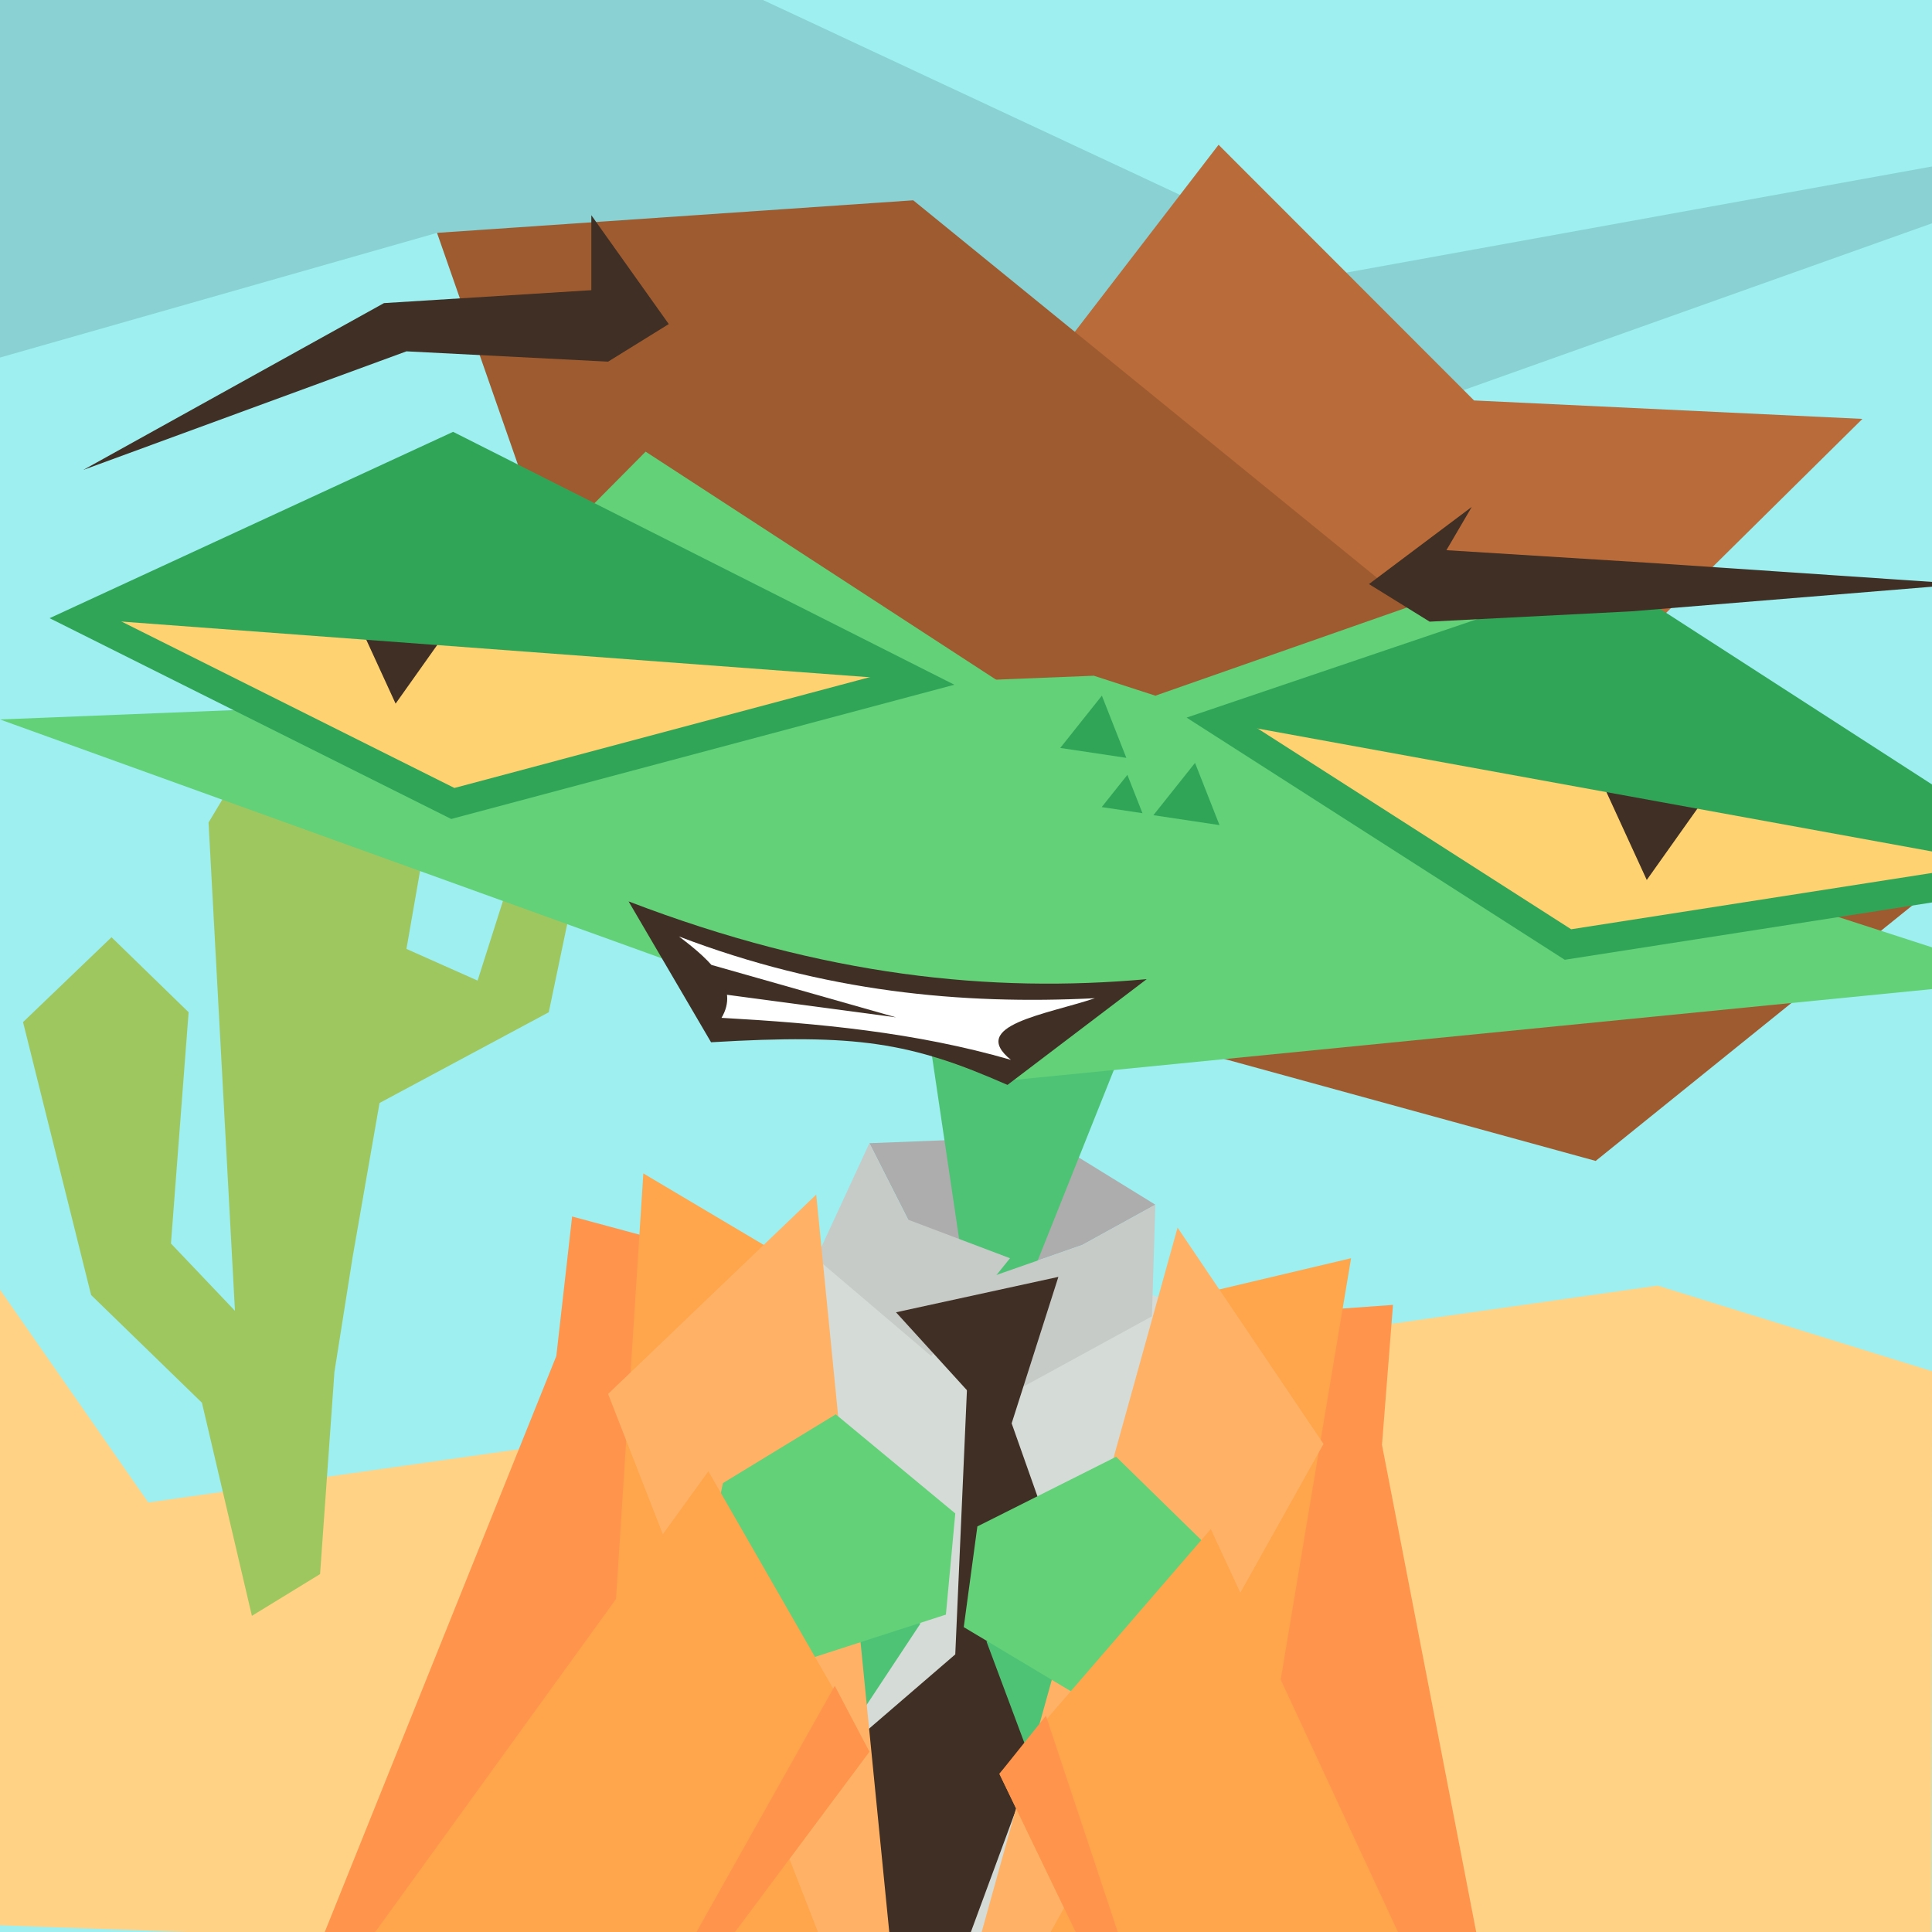 <?xml version="1.0" encoding="UTF-8" standalone="no"?>
<!-- Created with Inkscape (http://www.inkscape.org/) -->

<svg width="138.433mm" height="138.433mm" viewBox="0 0 138.433 138.433" version="1.1" id="svg1" xml:space="preserve" inkscape:version="1.3 (0e150ed6c4, 2023-07-21)" sodipodi:docname="bh.svg" xmlns:inkscape="http://www.inkscape.org/namespaces/inkscape" xmlns:sodipodi="http://sodipodi.sourceforge.net/DTD/sodipodi-0.dtd" xmlns="http://www.w3.org/2000/svg" xmlns:svg="http://www.w3.org/2000/svg"><sodipodi:namedview id="namedview1" pagecolor="#ffffff" bordercolor="#666666" borderopacity="1.0" inkscape:showpageshadow="2" inkscape:pageopacity="0.0" inkscape:pagecheckerboard="0" inkscape:deskcolor="#d1d1d1" inkscape:document-units="mm" inkscape:zoom="0.82394607" inkscape:cx="631.10927" inkscape:cy="435.70813" inkscape:current-layer="layer1" /><defs id="defs1" /><g inkscape:label="Layer 1" inkscape:groupmode="layer" id="layer1" transform="translate(-14.75,-20.943)"><rect style="font-variation-settings:'wdth' 87, 'wght' 700;fill:#9deff0;fill-opacity:1;stroke-width:1.089;stroke-linecap:square;paint-order:markers stroke fill" id="rect1" width="138.433" height="138.433" x="14.75" y="20.943" inkscape:export-filename="вестерн.png" inkscape:export-xdpi="449" inkscape:export-ydpi="449" /><path id="path27" style="font-variation-settings:'wdth' 87, 'wght' 700;fill:#89d1d2;fill-opacity:1;stroke-width:2.089;stroke-linecap:square;paint-order:markers stroke fill" inkscape:transform-center-x="-4.2517817" inkscape:transform-center-y="-1.1622225" d="M 176.454,28.656 111.217,51.886 46.064,37.628 -1.13,51.091 2.896,14.661 59.79,16.443 111.217,40.477 Z" sodipodi:nodetypes="cccccccc" /><path id="path25" style="font-variation-settings:'wdth' 87, 'wght' 700;fill:#ffd286;stroke-width:2.089;stroke-linecap:square;paint-order:markers stroke fill" inkscape:transform-center-x="1.6598898e-06" inkscape:transform-center-y="-6.1708493" d="m 153.183,119.193 -0.053,43.156 h -42.753 l -95.627,-3.455 -1.571,-47.796 12.197,17.501 108.145,-15.54 z" sodipodi:nodetypes="cccccccc" /><path id="path26" style="font-variation-settings:'wdth' 87, 'wght' 700;fill:#9fc760;stroke-width:1.348;stroke-linecap:square;paint-order:markers stroke fill" inkscape:transform-center-x="0.90708703" inkscape:transform-center-y="1.7544442" d="m 32.799,136.723 -3.58,-15.271 -7.94,-7.716 -4.878,-19.557 6.339,-6.081 5.525,5.375 -1.266,16.57 4.586,4.824 -1.892,-34.988 7.991,-13.314 8.549,8.859 -2.36,13.512 5.098,2.269 2.154,-6.765 5.102,-1.276 -2.157,10.31 -12.125,6.501 -1.928,11.038 -1.304,8.236 -1.029,14.482 z" sodipodi:nodetypes="ccccccccccccccccccccc" /><path id="path20" style="font-variation-settings:'wdth' 87, 'wght' 700;fill:#b96b39;stroke-width:2.089;stroke-linecap:square;paint-order:markers stroke fill" inkscape:transform-center-x="-4.1052835" inkscape:transform-center-y="-1.8214166" d="m 77.483,63.294 24.581,-31.977 18.305,18.32 27.828,1.321 -28.823,28.487 z" sodipodi:nodetypes="cccccc" /><path id="path19" style="font-variation-settings:'wdth' 87, 'wght' 700;fill:#9f5b30;stroke-width:2.089;stroke-linecap:square;paint-order:markers stroke fill" inkscape:transform-center-x="-5.3055179" inkscape:transform-center-y="0.042692773" d="m 46.064,37.628 34.122,-2.333 38.944,31.699 33.779,17.911 L 129.085,104.126 90.141,93.432 58.254,72.555 Z" sodipodi:nodetypes="cccccccc" /><path id="rect7-6" style="font-variation-settings:'wdth' 87, 'wght' 700;fill:#ff944c;stroke-width:1.089;stroke-linecap:square;paint-order:markers stroke fill" d="m 114.562,114.442 -11.451,0.828 -4.549,10.683 -3.815,48.344 29.777,5.764 -10.751,-55.588 z" sodipodi:nodetypes="ccccccc" /><path id="rect7" style="font-variation-settings:'wdth' 87, 'wght' 700;fill:#ff944c;stroke-width:1.089;stroke-linecap:square;paint-order:markers stroke fill" d="m 55.744,108.109 11.085,2.989 2.435,11.353 -5.443,48.188 H 33.492 l 21.12,-52.532 z" sodipodi:nodetypes="ccccccc" /><path id="path6" style="font-variation-settings:'wdth' 87, 'wght' 700;fill:#d5dbd7;stroke-width:1.089;stroke-linecap:square;paint-order:markers stroke fill" inkscape:transform-center-x="-1.3623842" inkscape:transform-center-y="3.3330394" d="m 74.023,171.206 -2.664,-59.944 15.761,-0.165 15.991,4.171 -16.937,60.504 z" sodipodi:nodetypes="cccccc" /><path id="path5" style="font-variation-settings:'wdth' 87, 'wght' 700;fill:#adadad;stroke-width:1.089;stroke-linecap:square;paint-order:markers stroke fill" inkscape:transform-center-x="1.097569e-06" inkscape:transform-center-y="0.95849114" d="m 79.824,108.338 -2.778,-5.482 12.54,-0.491 7.949,4.898 -5.235,2.882 -8.333,2.914 z" sodipodi:nodetypes="ccccccc" /><path id="path3" style="font-variation-settings:'wdth' 87, 'wght' 700;fill:#4fc375;stroke-width:1.089;stroke-linecap:square;paint-order:markers stroke fill" inkscape:transform-center-x="-0.55251123" inkscape:transform-center-y="2.6720252" d="M 87.503,115.269 83.967,113.059 80.207,87.689 97.534,90.171 Z" sodipodi:nodetypes="ccccc" /><path id="path1" style="font-variation-settings:'wdth' 87, 'wght' 700;fill:#62d178;stroke-width:1.089;stroke-linecap:square;paint-order:markers stroke fill" inkscape:transform-center-x="1.204191" inkscape:transform-center-y="-2.3690132" d="M 93.124,69.361 160.256,91.115 86.543,98.406 14.75,72.494 Z" sodipodi:nodetypes="ccccc" /><path id="path2" style="font-variation-settings:'wdth' 87, 'wght' 700;fill:#62d178;stroke-width:1.089;stroke-linecap:square;paint-order:markers stroke fill" inkscape:transform-center-x="-1.4450271" inkscape:transform-center-y="-5.3716142" d="m 61.012,53.305 30.329,19.735 -55.038,5.166 z" sodipodi:nodetypes="cccc" /><path id="path2-7" style="font-variation-settings:'wdth' 87, 'wght' 700;fill:#62d178;stroke-width:1.089;stroke-linecap:square;paint-order:markers stroke fill" inkscape:transform-center-x="3.0166899" inkscape:transform-center-y="0.1295873" d="m 122.115,62.178 -24.581,8.612 44.007,18.887 z" sodipodi:nodetypes="cccc" /><path id="path4" style="font-variation-settings:'wdth' 87, 'wght' 700;fill:#c6cbc8;fill-opacity:1;stroke-width:1.089;stroke-linecap:square;paint-order:markers stroke fill" inkscape:transform-center-x="-0.6796565" inkscape:transform-center-y="-1.2839329" d="m 81.473,118.107 -8.239,-7.009 3.811,-8.241 2.778,5.482 7.296,2.76 z" sodipodi:nodetypes="cccccc" /><path id="path4-6" style="font-variation-settings:'wdth' 87, 'wght' 700;fill:#c6cbc8;fill-opacity:1;stroke-width:1.089;stroke-linecap:square;paint-order:markers stroke fill" inkscape:transform-center-x="0.364696" inkscape:transform-center-y="-1.0889279" d="m 87.12,120.821 10.168,-5.56 0.247,-7.997 -5.235,2.882 -8.333,2.914 z" sodipodi:nodetypes="cccccc" /><path id="path12" style="font-variation-settings:'wdth' 87, 'wght' 700;fill:#402f24;stroke-width:1.089;stroke-linecap:square;paint-order:markers stroke fill" inkscape:transform-center-x="10.180452" inkscape:transform-center-y="-5.8227681" d="m 84.296,114.602 8.09,22.9 -23.122,62.68 -24.405,-27.67 38.339,-33.028 z" sodipodi:nodetypes="cccccc" /><path id="rect6" style="font-variation-settings:'wdth' 87, 'wght' 700;fill:#ffa54c;stroke-width:1.089;stroke-linecap:square;paint-order:markers stroke fill" d="m 60.848,105.023 10.51,6.24 8.849,65.674 H 56.227 Z" sodipodi:nodetypes="ccccc" /><path id="rect6-1" style="font-variation-settings:'wdth' 87, 'wght' 700;fill:#ffa54c;stroke-width:1.089;stroke-linecap:square;paint-order:markers stroke fill" d="m 111.557,111.098 -12.433,2.945 -18.918,62.894 19.801,3.34 z" sodipodi:nodetypes="ccccc" /><path id="path9" style="font-variation-settings:'wdth' 87, 'wght' 700;fill:#4fc375;stroke-width:1.089;stroke-linecap:square;paint-order:markers stroke fill" inkscape:transform-center-x="2.192388" inkscape:transform-center-y="0.22224565" d="m 80.71,137.265 -6.747,10.198 -6.333,-15.375 z" sodipodi:nodetypes="cccc" /><path id="path7" style="font-variation-settings:'wdth' 87, 'wght' 700;fill:#ffb266;fill-opacity:1;stroke-width:1.089;stroke-linecap:square;paint-order:markers stroke fill" inkscape:transform-center-x="-1.1566588" inkscape:transform-center-y="-0.44228494" d="m 58.322,120.821 14.912,-14.28 6.973,70.396 z" sodipodi:nodetypes="cccc" /><path id="path9-2" style="font-variation-settings:'wdth' 87, 'wght' 700;fill:#4fc375;stroke-width:1.089;stroke-linecap:square;paint-order:markers stroke fill" inkscape:transform-center-x="-3.2335192" inkscape:transform-center-y="1.4689388" d="m 85.432,138.552 4.279,11.455 9.63,-13.555 z" sodipodi:nodetypes="cccc" /><path id="path7-6" style="font-variation-settings:'wdth' 87, 'wght' 700;fill:#ffb266;fill-opacity:1;stroke-width:1.089;stroke-linecap:square;paint-order:markers stroke fill" inkscape:transform-center-x="1.1566602" inkscape:transform-center-y="-0.44228494" d="M 109.583,124.406 99.126,108.904 80.207,176.936 Z" sodipodi:nodetypes="cccc" /><path id="path8" style="font-variation-settings:'wdth' 87, 'wght' 700;fill:#62d178;stroke-width:1.089;stroke-linecap:square;paint-order:markers stroke fill" inkscape:transform-center-x="1.3659821" inkscape:transform-center-y="0.86147853" d="m 66.549,127.212 8.084,-4.927 8.565,7.1 -0.672,7.249 -19.256,6.221 z" sodipodi:nodetypes="cccccc" /><path id="rect8" style="font-variation-settings:'wdth' 87, 'wght' 700;fill:#ffa54c;stroke-width:1.089;stroke-linecap:square;paint-order:markers stroke fill" d="m 65.508,126.361 11.537,20.096 -20.819,27.928 -22.735,-3.747 z" sodipodi:nodetypes="ccccc" /><path id="path10" style="font-variation-settings:'wdth' 87, 'wght' 700;fill:#ff944c;stroke-width:1.089;stroke-linecap:square;paint-order:markers stroke fill" inkscape:transform-center-x="-1.0023031" inkscape:transform-center-y="-0.18409813" d="m 56.227,174.385 18.337,-32.647 2.482,4.719 z" sodipodi:nodetypes="cccc" /><path id="path8-3" style="font-variation-settings:'wdth' 87, 'wght' 700;fill:#62d178;stroke-width:1.089;stroke-linecap:square;paint-order:markers stroke fill" inkscape:transform-center-x="-0.013002429" inkscape:transform-center-y="2.1103986" d="m 101.492,131.944 -6.768,-6.62 -9.943,4.991 -0.976,7.215 17.362,10.394 z" sodipodi:nodetypes="cccccc" /><path id="rect8-0" style="font-variation-settings:'wdth' 87, 'wght' 700;fill:#ffa54c;stroke-width:1.089;stroke-linecap:square;paint-order:markers stroke fill" d="m 101.507,130.506 -15.146,17.537 15.132,31.376 23.032,0.642 z" sodipodi:nodetypes="ccccc" /><path id="path10-5" style="font-variation-settings:'wdth' 87, 'wght' 700;fill:#ff944c;stroke-width:1.089;stroke-linecap:square;paint-order:markers stroke fill" inkscape:transform-center-x="1.3974655" inkscape:transform-center-y="-0.13538039" d="m 101.492,179.418 -11.798,-35.537 -3.334,4.161 z" sodipodi:nodetypes="cccc" /><path sodipodi:type="star" style="font-variation-settings:'wdth' 87, 'wght' 700;fill:#402f24;fill-opacity:1;stroke-width:1.089;stroke-linecap:square;paint-order:markers stroke fill" id="path11" inkscape:flatsided="true" sodipodi:sides="3" sodipodi:cx="83.96682" sodipodi:cy="113.05947" sodipodi:r1="6.8747869" sodipodi:r2="3.4373937" sodipodi:arg1="1.3560703" sodipodi:arg2="2.4032678" inkscape:rounded="0" inkscape:randomized="0" d="M 85.432,119.776 77.417,110.97 89.051,108.432 Z" inkscape:transform-center-x="0.73244005" inkscape:transform-center-y="1.0449144" transform="translate(1.535,4.003)" /><path id="path22" style="font-variation-settings:'wdth' 87, 'wght' 700;fill:#ff7544;stroke-width:2.089;stroke-linecap:square;paint-order:markers stroke fill" inkscape:transform-center-x="-3.4231221" inkscape:transform-center-y="-1.9741363" d="m 255.449,123.393 16.178,-2.157 30.619,11.382 11.901,19.36 3.811,10.148 -56.33,8.012 1.325,-12.099 7.834,-18.838 -7.834,-8.261 -7.504,11.194 z" sodipodi:nodetypes="ccccccccccc" /><path id="path23" style="font-variation-settings:'wdth' 87, 'wght' 700;fill:#f4d6cc;fill-opacity:1;stroke-width:2.089;stroke-linecap:square;paint-order:markers stroke fill" inkscape:transform-center-x="-0.19552283" inkscape:transform-center-y="-1.8562366" d="m 261.629,177.295 v -7.158 l -9.014,-1.981 6.603,-8.68 10.699,1.937 18.193,-3.506 6.072,-2.201 h 14.949 l 5.017,-3.73 10.286,4.178 -1.068,10.082 -8.282,-1.061 -4.156,2.98 -32.593,1.309 z" sodipodi:nodetypes="ccccccccccccccc" /><path id="path13" style="font-variation-settings:'wdth' 87, 'wght' 700;fill:#ffd271;fill-opacity:1;stroke:#31a557;stroke-width:2.089;stroke-linecap:square;stroke-dasharray:none;stroke-opacity:1;paint-order:markers stroke fill" inkscape:transform-center-x="-1.9721528" inkscape:transform-center-y="0.42557397" d="m 47.196,78.514 -26.481,-13.239 26.481,-12.23 33.019,16.659 z" sodipodi:nodetypes="ccccc" /><path sodipodi:type="star" style="font-variation-settings:'wdth' 87, 'wght' 700;fill:#402f24;fill-opacity:1;stroke:none;stroke-width:2.089;stroke-linecap:square;stroke-dasharray:none;stroke-opacity:1;paint-order:markers stroke fill" id="path15" inkscape:flatsided="true" sodipodi:sides="3" sodipodi:cx="47.179455" sodipodi:cy="67.245651" sodipodi:r1="5.5526252" sodipodi:r2="2.7763124" sodipodi:arg1="1.6641776" sodipodi:arg2="2.7113751" inkscape:rounded="0" inkscape:randomized="0" d="m 46.662,72.774 -4.011,-8.741 9.576,0.897 z" inkscape:transform-center-x="-0.25887825" inkscape:transform-center-y="1.1579117" transform="translate(-3.566,-1.413)" /><path id="path14" style="font-variation-settings:'wdth' 87, 'wght' 700;fill:#31a557;fill-opacity:1;stroke-width:1.089;stroke-linecap:square;paint-order:markers stroke fill" inkscape:transform-center-x="-0.026765825" inkscape:transform-center-y="-0.71261434" d="m 47.196,53.046 33.019,16.659 -59.5,-4.429 z" sodipodi:nodetypes="cccc" /><path sodipodi:type="star" style="font-variation-settings:'wdth' 87, 'wght' 700;fill:#31a557;fill-opacity:1;stroke:none;stroke-width:2.089;stroke-linecap:square;stroke-dasharray:none;stroke-opacity:1;paint-order:markers stroke fill" id="path21" inkscape:flatsided="true" sodipodi:sides="3" sodipodi:cx="93.20533" sodipodi:cy="74.017532" sodipodi:r1="5.0267558" sodipodi:r2="2.5133779" sodipodi:arg1="0.67237499" sodipodi:arg2="1.7195725" inkscape:rounded="0" inkscape:randomized="0" d="m 97.138,77.148 -8.61,-1.291 5.423,-6.812 z" inkscape:transform-center-x="0.20495021" inkscape:transform-center-y="-0.50620388" transform="matrix(0.55,0,0,0.55,42.029,32.814)" /><path sodipodi:type="star" style="font-variation-settings:'wdth' 87, 'wght' 700;fill:#31a557;fill-opacity:1;stroke:none;stroke-width:2.089;stroke-linecap:square;stroke-dasharray:none;stroke-opacity:1;paint-order:markers stroke fill" id="path21-7" inkscape:flatsided="true" sodipodi:sides="3" sodipodi:cx="93.20533" sodipodi:cy="74.017532" sodipodi:r1="5.0267558" sodipodi:r2="2.5133779" sodipodi:arg1="0.67237499" sodipodi:arg2="1.7195725" inkscape:rounded="0" inkscape:randomized="0" d="m 97.138,77.148 -8.61,-1.291 5.423,-6.812 z" inkscape:transform-center-x="0.20495021" inkscape:transform-center-y="-0.50620388" transform="matrix(0.55,0,0,0.55,48.704,37.632)" /><path id="path13-3" style="font-variation-settings:'wdth' 87, 'wght' 700;fill:#ffd271;fill-opacity:1;stroke:#31a557;stroke-width:2.089;stroke-linecap:square;stroke-dasharray:none;stroke-opacity:1;paint-order:markers stroke fill" inkscape:transform-center-x="-1.3945765" inkscape:transform-center-y="-0.05459586" d="m 127.098,88.62 -24.932,-15.966 27.626,-9.36 31.071,20.058 z" sodipodi:nodetypes="ccccc" /><path sodipodi:type="star" style="font-variation-settings:'wdth' 87, 'wght' 700;fill:#402f24;fill-opacity:1;stroke:none;stroke-width:2.089;stroke-linecap:square;stroke-dasharray:none;stroke-opacity:1;paint-order:markers stroke fill" id="path15-4" inkscape:flatsided="true" sodipodi:sides="3" sodipodi:cx="47.179455" sodipodi:cy="67.245651" sodipodi:r1="5.5526252" sodipodi:r2="2.7763124" sodipodi:arg1="1.6641776" sodipodi:arg2="2.7113751" inkscape:rounded="0" inkscape:randomized="0" d="m 46.662,72.774 -4.011,-8.741 9.576,0.897 z" inkscape:transform-center-x="-0.25887825" inkscape:transform-center-y="1.1579117" transform="translate(86.083,11.222)" /><path id="path14-7" style="font-variation-settings:'wdth' 87, 'wght' 700;fill:#31a557;fill-opacity:1;stroke-width:1.089;stroke-linecap:square;paint-order:markers stroke fill" inkscape:transform-center-x="-1.3945765" inkscape:transform-center-y="-2.6882949" d="M 129.793,63.294 160.864,83.352 102.167,72.654 Z" sodipodi:nodetypes="cccc" /><path id="path16" style="font-variation-settings:'wdth' 87, 'wght' 700;fill:#402f24;stroke-width:2.089;stroke-linecap:square;paint-order:markers stroke fill" inkscape:transform-center-x="-0.22000429" inkscape:transform-center-y="-0.7947253" d="m 62.67,44.164 -2.174,1.346 -2.174,1.346 -14.449,-0.739 -23.158,8.498 21.549,-11.954 14.856,-0.926 v -5.372 z" sodipodi:nodetypes="ccccccccc" /><path id="path16-9" style="font-variation-settings:'wdth' 87, 'wght' 700;fill:#402f24;stroke-width:2.089;stroke-linecap:square;paint-order:markers stroke fill" inkscape:transform-center-x="0.22000521" inkscape:transform-center-y="-0.7947253" d="m 112.84,62.794 4.348,2.692 14.449,-0.739 23.848,-1.953 -22.24,-1.503 -14.856,-0.926 1.817,-3.101 z" sodipodi:nodetypes="cccccccc" /><path id="path17" style="font-variation-settings:'wdth' 87, 'wght' 700;fill:#402f24;stroke-width:2.089;stroke-linecap:square;paint-order:markers stroke fill" inkscape:transform-center-x="-0.65607086" inkscape:transform-center-y="-0.75063713" d="M 96.913,91.103 86.938,98.679 C 79.991,95.624 76.169,95.003 65.699,95.624 L 59.79,85.531 c 14.008,5.374 26,6.574 37.123,5.572 z" sodipodi:nodetypes="ccccc" /><path id="rect17" style="font-variation-settings:'wdth' 87, 'wght' 700;fill:#ffffff;fill-opacity:1;stroke-width:2.089;stroke-linecap:square;paint-order:markers stroke fill" d="m 63.399,88.044 c 10.415,3.978 20.245,4.903 29.806,4.424 -3.509,1.174 -9.094,1.936 -6.021,4.416 -6.847,-1.977 -13.782,-2.621 -20.735,-3.01 1.274,-2.139 -0.624,-4.007 -3.05,-5.829 z" sodipodi:nodetypes="ccccc" /><path id="path18" style="font-variation-settings:'wdth' 87, 'wght' 700;fill:#402f24;stroke-width:2.089;stroke-linecap:square;paint-order:markers stroke fill" inkscape:transform-center-x="0.050576943" inkscape:transform-center-y="-0.45838675" d="M 78.953,93.839 64.659,91.93 65.728,90.082 Z" sodipodi:nodetypes="cccc" /><path sodipodi:type="star" style="font-variation-settings:'wdth' 87, 'wght' 700;fill:#31a557;fill-opacity:1;stroke:none;stroke-width:2.089;stroke-linecap:square;stroke-dasharray:none;stroke-opacity:1;paint-order:markers stroke fill" id="path21-2" inkscape:flatsided="true" sodipodi:sides="3" sodipodi:cx="93.20533" sodipodi:cy="74.017532" sodipodi:r1="5.0267558" sodipodi:r2="2.5133779" sodipodi:arg1="0.67237499" sodipodi:arg2="1.7195725" inkscape:rounded="0" inkscape:randomized="0" d="m 97.138,77.148 -8.61,-1.291 5.423,-6.812 z" inkscape:transform-center-x="0.12633408" inkscape:transform-center-y="-0.31203022" transform="matrix(0.339,0,0,0.339,63.681,53.057)" /><path sodipodi:type="star" style="font-variation-settings:'wdth' 87, 'wght' 700;fill:#f4d6cc;fill-opacity:1;stroke:none;stroke-width:2.089;stroke-linecap:square;stroke-dasharray:none;stroke-opacity:1;paint-order:markers stroke fill" id="path24" inkscape:flatsided="true" sodipodi:sides="3" sodipodi:cx="14.750381" sodipodi:cy="38.774914" sodipodi:r1="8.2401199" sodipodi:r2="4.12006" sodipodi:arg1="-2.2161542" sodipodi:arg2="-1.1689567" inkscape:rounded="0" inkscape:randomized="0" d="m 9.794,32.192 13.135,5.582 -11.402,8.585 z" inkscape:transform-center-x="-1.6114052" inkscape:transform-center-y="0.50041585" transform="translate(240.914,104.862)" /></g></svg>
